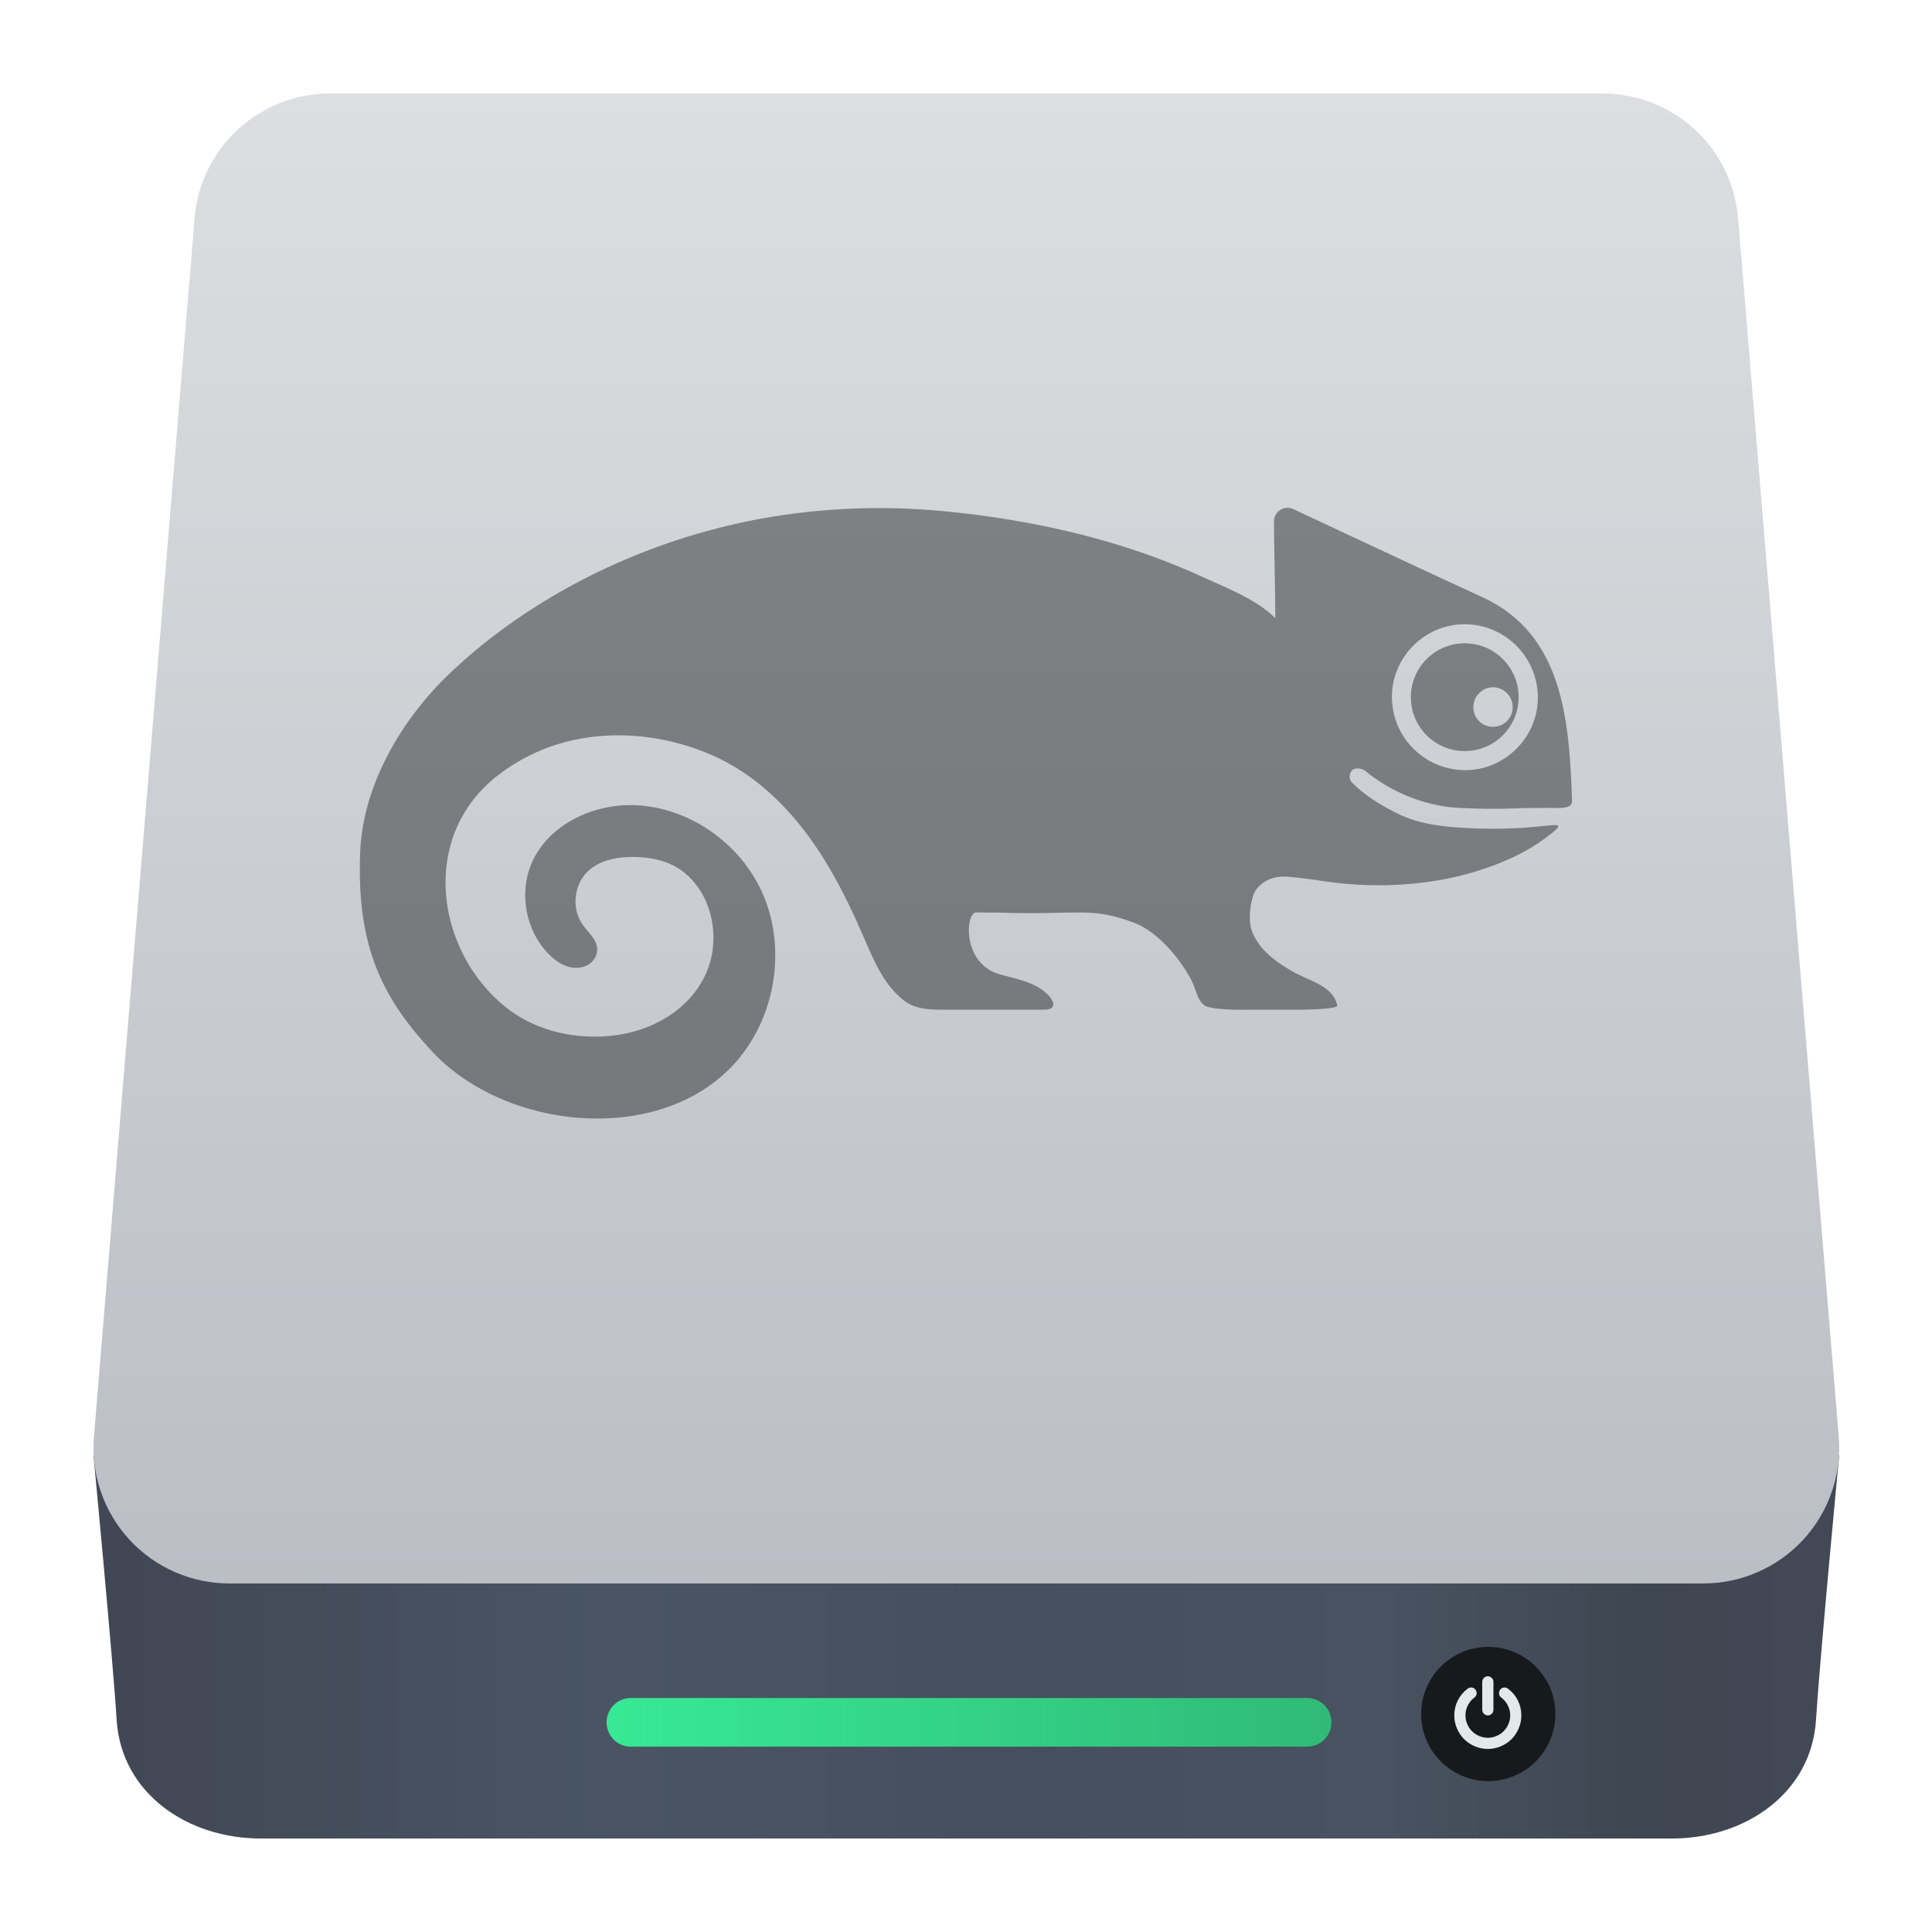 <?xml version="1.0" encoding="UTF-8" standalone="no"?>
<svg
   clip-rule="evenodd"
   fill-rule="evenodd"
   stroke-linejoin="round"
   stroke-miterlimit="2"
   viewBox="0 0 62 62"
   version="1.1"
   id="svg17"
   sodipodi:docname="imagewriter.svg"
   width="62"
   height="62"
   inkscape:version="1.4 (e7c3feb100, 2024-10-09)"
   xmlns:inkscape="http://www.inkscape.org/namespaces/inkscape"
   xmlns:sodipodi="http://sodipodi.sourceforge.net/DTD/sodipodi-0.dtd"
   xmlns="http://www.w3.org/2000/svg"
   xmlns:svg="http://www.w3.org/2000/svg">
  <defs
     id="defs17" />
  <sodipodi:namedview
     id="namedview17"
     pagecolor="#ffffff"
     bordercolor="#000000"
     borderopacity="0.25"
     inkscape:showpageshadow="2"
     inkscape:pageopacity="0.0"
     inkscape:pagecheckerboard="0"
     inkscape:deskcolor="#d1d1d1"
     inkscape:zoom="11.107469"
     inkscape:cx="28.044193"
     inkscape:cy="43.214165"
     inkscape:window-width="1920"
     inkscape:window-height="994"
     inkscape:window-x="0"
     inkscape:window-y="0"
     inkscape:window-maximized="1"
     inkscape:current-layer="svg17" />
  <linearGradient
     id="a"
     x2="1"
     gradientTransform="matrix(54.67,-0.23,0.23,54.67,18.92,4067.863)"
     gradientUnits="userSpaceOnUse">
    <stop
       stop-color="#1a1a1a"
       offset="0"
       id="stop1"
       style="stop-color:#424755;stop-opacity:1;" />
    <stop
       stop-color="#2c2c2e"
       offset="0.11"
       id="stop2"
       style="stop-color:#444c5a;stop-opacity:1;" />
    <stop
       stop-color="#2b2b2d"
       offset="0.29"
       id="stop3"
       style="stop-color:#4a5563;stop-opacity:1;" />
    <stop
       stop-color="#2a2b2d"
       offset="0.51"
       id="stop4"
       style="stop-color:#464f5d;stop-opacity:1;" />
    <stop
       stop-color="#2b2b2d"
       offset="0.75"
       id="stop5"
       style="stop-color:#485260;stop-opacity:1;" />
    <stop
       stop-color="#323232"
       offset="0.9"
       id="stop6"
       style="stop-color:#3e4651;stop-opacity:1;" />
    <stop
       stop-color="#171717"
       offset="1"
       id="stop7"
       style="stop-color:#434856;stop-opacity:1;" />
  </linearGradient>
  <linearGradient
     id="b"
     x2="1"
     gradientTransform="matrix(-0.002,-47.815,47.815,-0.002,154.976,49.125)"
     gradientUnits="userSpaceOnUse">
    <stop
       stop-color="#bbbec4"
       offset="0"
       id="stop8" />
    <stop
       stop-color="#dcdee1"
       offset="1"
       id="stop9" />
  </linearGradient>
  <linearGradient
     id="c"
     x2="1"
     gradientTransform="matrix(23.242,0,0,23.242,17.783,2053.791)"
     gradientUnits="userSpaceOnUse">
    <stop
       stop-color="#37e994"
       offset="0"
       id="stop10" />
    <stop
       stop-color="#30ba78"
       offset="1"
       id="stop11" />
  </linearGradient>
  <linearGradient
     id="d"
     x2="1"
     gradientTransform="matrix(0,-4.307,4.307,0,405.446,55.203)"
     gradientUnits="userSpaceOnUse">
    <stop
       stop-color="#040404"
       stop-opacity=".45"
       offset="0"
       id="stop12" />
    <stop
       stop-color="#121212"
       stop-opacity=".41"
       offset="1"
       id="stop13" />
  </linearGradient>
  <g
     id="g18"
     transform="matrix(1,0,0,1,1.693,1.686)">
    <path
       d="M 51.963,57.314 H 6.672 c -2.357,0 -4.477,-1.458 -4.622,-3.809 C 1.933,51.597 1.308,45.03 1.307,45.016 h 56.021 c -0.001,0.014 -0.626,6.581 -0.743,8.489 -0.146,2.351 -2.265,3.809 -4.622,3.809 z"
       fill-rule="nonzero"
       id="path13"
       style="fill:url(#a);stroke-width:1.234" />
    <path
       d="M 54.083,5.314 C 53.896,3.053 52.007,1.314 49.739,1.314 H 8.896 C 6.628,1.314 4.739,3.053 4.552,5.314 3.827,14.092 2.098,35.011 1.322,44.411 c -0.1,1.214 0.312,2.415 1.137,3.311 0.826,0.897 1.988,1.407 3.207,1.407 H 52.97 c 1.218,0 2.381,-0.51 3.207,-1.407 0.824,-0.896 1.237,-2.097 1.137,-3.311 -0.776,-9.4 -2.506,-30.319 -3.23,-39.097 z"
       id="path14"
       style="fill:url(#b);stroke-width:1.234" />
    <path
       d="m 41.034,53.58 c 0,-0.205 -0.081,-0.402 -0.227,-0.548 -0.146,-0.144 -0.343,-0.227 -0.548,-0.227 H 18.549 c -0.206,0 -0.404,0.083 -0.548,0.227 -0.146,0.146 -0.227,0.343 -0.227,0.548 v 0.01 c 0,0.206 0.081,0.404 0.227,0.548 0.144,0.146 0.342,0.227 0.548,0.227 h 21.709 c 0.205,0 0.402,-0.081 0.548,-0.227 0.146,-0.144 0.227,-0.342 0.227,-0.548 z"
       id="path15"
       style="fill:url(#c);stroke-width:1.234" />
    <circle
       cx="46.067"
       cy="53.318"
       r="2.154"
       id="circle15"
       style="fill:#171a1c;stroke-width:1.234;fill-opacity:1" />
    <g
       fill-rule="nonzero"
       id="g17"
       transform="matrix(1.234,0,0,1.234,-0.306,-0.308)">
      <path
         d="m 38.349,43.104 c -0.061,-0.122 -0.147,-0.224 -0.257,-0.306 -0.032,-0.025 -0.068,-0.034 -0.108,-0.029 -0.04,0.005 -0.072,0.024 -0.096,0.057 -0.024,0.032 -0.033,0.067 -0.027,0.107 0.005,0.04 0.024,0.072 0.056,0.096 0.074,0.056 0.131,0.125 0.172,0.206 0.04,0.081 0.061,0.167 0.061,0.259 0,0.079 -0.016,0.154 -0.046,0.225 -0.031,0.072 -0.072,0.134 -0.125,0.186 -0.052,0.052 -0.114,0.094 -0.185,0.124 -0.072,0.031 -0.147,0.046 -0.226,0.046 -0.079,0 -0.154,-0.015 -0.225,-0.046 -0.072,-0.03 -0.134,-0.072 -0.186,-0.124 -0.052,-0.052 -0.094,-0.114 -0.124,-0.186 -0.031,-0.071 -0.046,-0.146 -0.046,-0.225 0,-0.092 0.02,-0.178 0.06,-0.259 0.041,-0.081 0.098,-0.15 0.172,-0.206 0.032,-0.024 0.051,-0.056 0.057,-0.096 0.005,-0.039 -0.004,-0.075 -0.028,-0.107 -0.024,-0.033 -0.055,-0.052 -0.095,-0.057 -0.04,-0.005 -0.076,0.004 -0.109,0.029 -0.11,0.082 -0.196,0.184 -0.257,0.306 -0.061,0.122 -0.091,0.252 -0.091,0.39 0,0.118 0.023,0.231 0.069,0.338 0.046,0.108 0.108,0.201 0.186,0.279 0.078,0.078 0.171,0.14 0.279,0.186 0.107,0.046 0.22,0.069 0.338,0.069 0.118,0 0.231,-0.023 0.339,-0.069 0.107,-0.046 0.2,-0.108 0.278,-0.186 0.078,-0.078 0.14,-0.171 0.186,-0.279 0.046,-0.107 0.069,-0.22 0.069,-0.338 0,-0.138 -0.03,-0.268 -0.091,-0.39 z m -0.781,0.39 c 0.039,0 0.074,-0.015 0.102,-0.043 0.029,-0.029 0.044,-0.063 0.044,-0.103 v -0.727 c 0,-0.039 -0.015,-0.073 -0.044,-0.102 -0.028,-0.029 -0.063,-0.043 -0.102,-0.043 -0.039,0 -0.073,0.014 -0.102,0.043 -0.029,0.029 -0.043,0.063 -0.043,0.102 v 0.727 c 0,0.04 0.014,0.074 0.043,0.103 0.029,0.028 0.063,0.043 0.102,0.043 z"
         fill="#e3e8ea"
         id="path16" />
      <path
         transform="matrix(0.417,0,0,0.417,-4.277,0.121)"
         d="m 101.541,40.263 c -0.477,-0.492 -1.262,-0.492 -1.738,0 -0.536,0.534 -0.472,1.456 0.192,1.897 0.406,0.269 0.948,0.269 1.353,0 0.662,-0.441 0.727,-1.363 0.193,-1.897 m -1.589,-4.179 c -3.284,-0.769 -6.234,2.182 -5.463,5.464 0.391,1.671 1.719,2.998 3.392,3.39 3.284,0.772 6.236,-2.181 5.463,-5.465 -0.394,-1.672 -1.721,-2.998 -3.392,-3.389 M 78.271,54.571 c -2.14,-0.791 -2.967,-0.632 -5.703,-0.594 -1.896,0.024 -1.965,-0.041 -4.129,-0.041 -0.669,0 -0.915,3.205 1.504,3.871 1.059,0.291 2.203,0.475 3,1.289 0.353,0.36 0.551,0.904 -0.264,0.904 h -6.006 c -1.051,0 -2.043,0.024 -2.846,-0.656 -1.213,-1.025 -1.779,-2.435 -2.386,-3.834 -0.63,-1.455 -1.309,-2.888 -2.107,-4.259 -1.586,-2.726 -3.683,-5.192 -6.496,-6.699 -3.512,-1.884 -9.473,-2.818 -14.193,0.807 -4.974,3.819 -3.909,10.973 0.442,14.473 1.718,1.383 3.958,1.961 6.16,1.831 4.303,-0.249 7.476,-3.42 6.688,-7.323 -0.263,-1.306 -1.025,-2.543 -2.173,-3.217 -0.816,-0.477 -1.784,-0.646 -2.729,-0.648 -1.016,-0.003 -2.097,0.206 -2.828,0.913 -0.864,0.837 -1.004,2.316 -0.313,3.301 0.382,0.546 1.004,1.007 0.899,1.718 -0.072,0.481 -0.469,0.839 -0.943,0.945 -0.807,0.18 -1.546,-0.28 -2.091,-0.842 -1.398,-1.44 -1.836,-3.732 -1.066,-5.587 1.006,-2.429 3.804,-3.765 6.431,-3.678 3.387,0.114 6.58,2.348 7.968,5.439 1.389,3.093 0.973,6.888 -0.941,9.686 -4.253,6.216 -14.756,5.482 -19.636,0.24 -3.061,-3.289 -4.724,-6.48 -4.491,-12.423 0.164,-4.199 2.587,-8.336 5.676,-11.246 5.033,-4.743 11.661,-7.986 18.406,-9.384 4.096,-0.847 8.325,-1.045 12.483,-0.63 3.667,0.364 7.312,1.036 10.836,2.127 1.75,0.545 3.471,1.193 5.135,1.957 1.468,0.674 3.392,1.409 4.535,2.573 0,-2.108 -0.082,-4.424 -0.082,-6.037 0,-0.615 0.647,-1.031 1.201,-0.768 2.385,1.107 8.035,3.776 11.802,5.499 5.05,2.307 5.407,7.75 5.583,12.576 0.004,0.108 0.009,0.219 -0.039,0.315 -0.159,0.331 -1.01,0.241 -1.322,0.245 -0.604,0.006 -1.515,0.002 -2.119,0.03 -1.205,0.052 -2.379,0.03 -3.585,-0.03 -2.229,-0.108 -4.384,-1.102 -5.827,-2.309 -0.144,-0.122 -0.61,-0.254 -0.829,-0.026 -0.228,0.235 -0.15,0.603 -0.027,0.729 0.828,0.835 1.725,1.375 2.769,1.914 1.326,0.681 2.772,0.854 4.238,0.939 1.57,0.093 3.151,0.069 4.718,-0.091 1.308,-0.134 1.646,-0.224 0.355,0.735 -1.134,0.843 -2.449,1.449 -3.783,1.897 -1.914,0.652 -3.934,0.973 -5.951,1.029 -1.223,0.033 -2.446,-0.03 -3.659,-0.188 -0.628,-0.078 -1.251,-0.192 -1.881,-0.256 -0.511,-0.052 -1.041,-0.147 -1.55,-0.037 -0.463,0.101 -0.89,0.351 -1.181,0.728 -0.399,0.521 -0.537,1.951 -0.306,2.571 0.445,1.201 1.424,1.899 2.458,2.515 1.12,0.666 2.593,0.894 2.88,2.167 0.059,0.266 -2.322,0.273 -2.592,0.269 h -3.169 c 0,0 -1.722,0.041 -2.393,-0.203 -0.021,-0.006 -0.039,-0.016 -0.061,-0.027 -0.364,-0.196 -0.522,-0.684 -0.646,-1.054 -0.177,-0.521 -0.487,-1.042 -0.864,-1.581 -0.716,-1.022 -1.816,-2.14 -2.96,-2.564 m 23.997,-14.062 c 0,1.858 -1.504,3.362 -3.361,3.362 -1.856,0 -3.36,-1.504 -3.36,-3.362 0,-1.855 1.504,-3.359 3.36,-3.359 1.857,0 3.361,1.504 3.361,3.359"
         id="path17"
         style="fill:#000000;fill-opacity:0.4;opacity:1" />
    </g>
  </g>
</svg>
